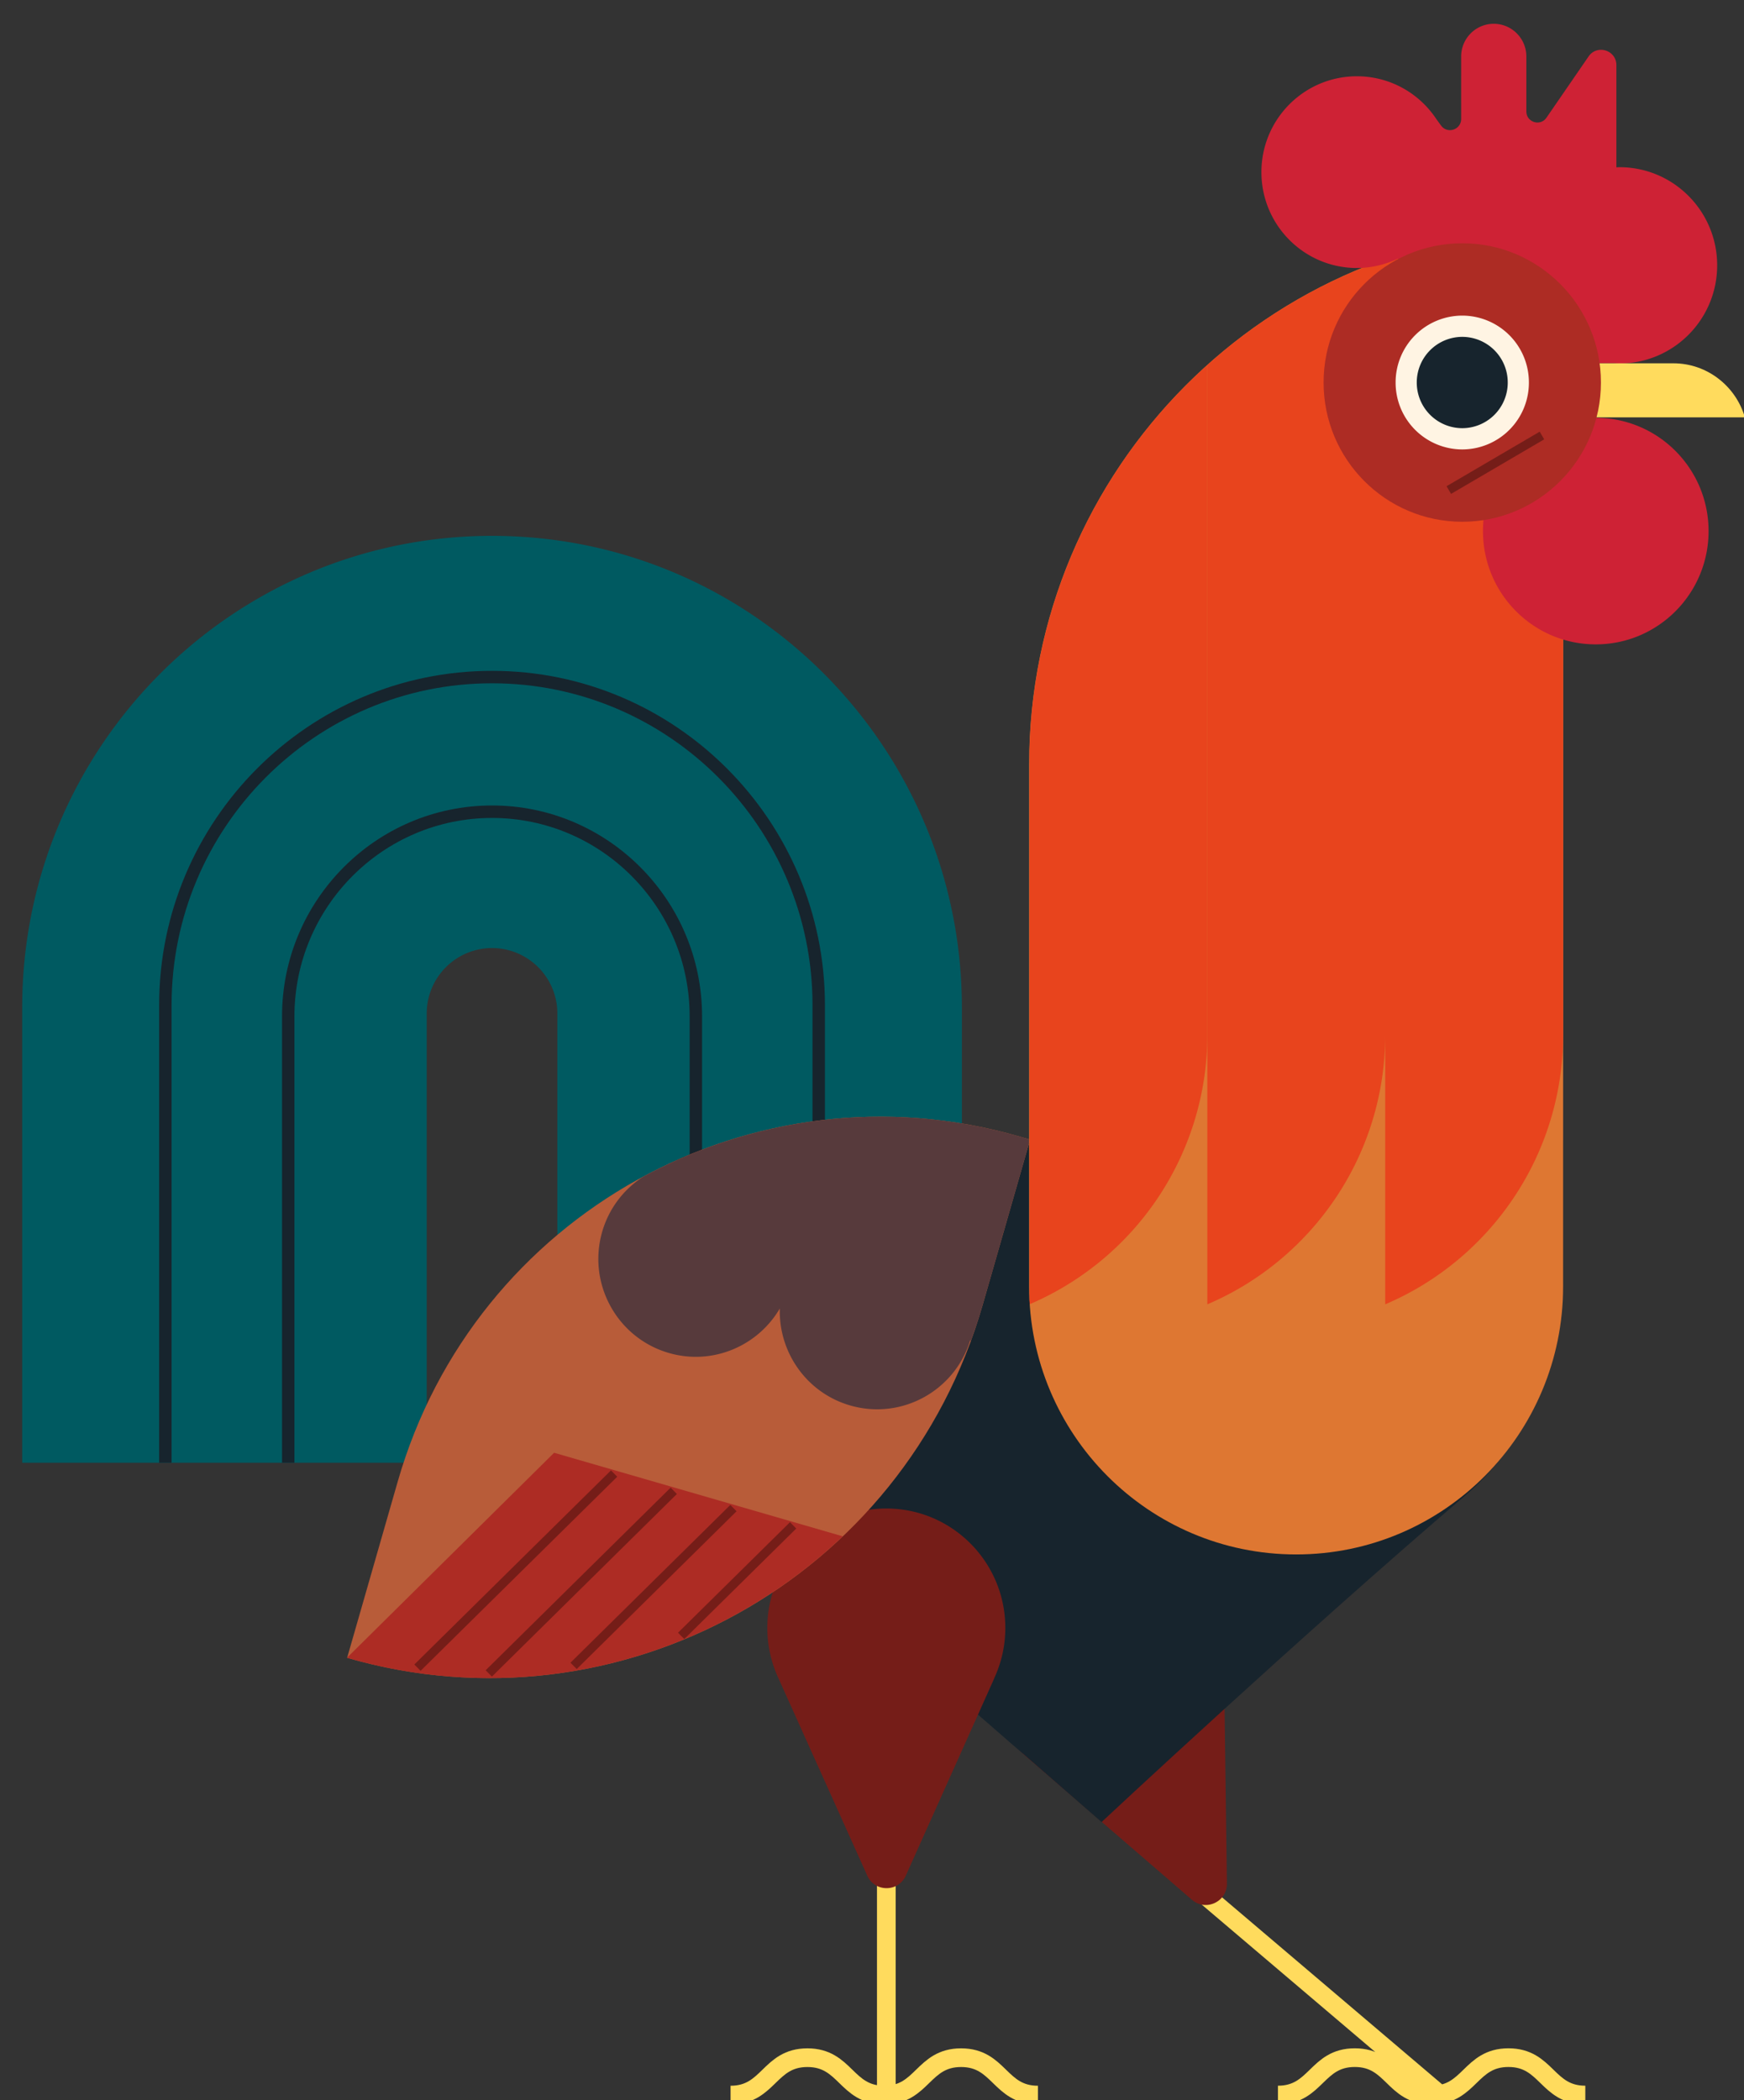 <svg width="98" height="118" viewBox="-1 -1 98 118" xmlns="http://www.w3.org/2000/svg"><rect x="-1" y="-1" width="98" height="118" fill="#333333" stroke="none"/><path fill="#005A61" d="M.247 55.614c0-14.638 11.821-26.506 26.402-26.506 14.581 0 26.402 11.868 26.402 26.506v25.572H30.32V55.953a3.678 3.678 0 0 0-3.671-3.686 3.678 3.678 0 0 0-3.671 3.686v25.233H.247V55.614z"/><path fill="#17242D" d="M26.649 36.692c10.315 0 18.706 8.424 18.706 18.78V74.75h-.697V55.472c0-9.969-8.079-18.08-18.009-18.08S8.641 45.503 8.641 55.472v25.714h-.698V55.472c0-10.356 8.391-18.78 18.706-18.78"/><path fill="#17242D" d="M14.848 81.186V56.105c0-6.533 5.294-11.848 11.801-11.848 6.507 0 11.802 5.315 11.802 11.848V74.75h-.698V56.105c0-6.147-4.981-11.147-11.104-11.147-6.123 0-11.104 5-11.104 11.147v25.081h-.697z"/><path fill="none" stroke="#FFDB5D" stroke-width="1.05" d="M63.716 102.935l16.254 13.808m-9.159-.029c2.159 0 2.159-2.102 4.318-2.102 2.158 0 2.158 2.102 4.316 2.102 2.159 0 2.159-2.102 4.319-2.102 2.159 0 2.159 2.102 4.319 2.102"/><path fill="#751D18" d="M55.032 95.518c-1.561-3.36-.113-7.355 3.234-8.923 3.347-1.567 7.327-.113 8.888 3.247.424.913.619 1.871.621 2.816l.005-.001.164 12.168c.014 1.027-1.186 1.59-1.961.921l-9.204-7.943a6.659 6.659 0 0 1-1.747-2.285"/><path fill="#17242D" d="M30.31 74.783c0-6.459 5.215-11.696 11.649-11.696l2.743-.001c.039-.002.082-.009.119-.009h42.015l.008 7.962c0 3.087-1.3 8.393-5.501 11.982C71.98 91.019 60.9 101.376 60.9 101.376L30.31 74.783z"/><path fill="none" stroke="#FFDB5D" stroke-width="1.05" d="M40.053 116.716c2.159 0 2.159-2.102 4.317-2.102 2.159 0 2.159 2.102 4.317 2.102 2.159 0 2.159-2.102 4.319-2.102 2.159 0 2.159 2.102 4.318 2.102m-8.519-15.092v15.121"/><path fill="#751D18" d="M42.117 90.473c0-3.708 2.995-6.715 6.688-6.715 3.693 0 6.687 3.007 6.687 6.715a6.696 6.696 0 0 1-.622 2.816l.005.001-4.975 11.096c-.419.937-1.744.938-2.165.002l-4.997-11.104a6.703 6.703 0 0 1-.621-2.811"/><path fill="#B85C39" d="M21.351 82.238c4.318-15.038 19.962-23.714 34.94-19.379l.594.171-2.674 9.313C49.799 87.71 33.813 96.577 18.506 92.147l2.845-9.909z"/><path fill="#AD2C24" d="M18.506 92.147l.004-.014 11.626-11.507 16.218 4.694c-7.176 6.828-17.66 9.775-27.848 6.827"/><path fill="none" stroke="#751D18" stroke-width=".5" d="M22.458 92.701l11.05-10.907m-7.043 11.231l10.396-10.261M31.232 92.6l8.982-8.865m-2.939 7.18l6.292-6.21"/><path fill="#573A3C" d="M42.82 72.519c-1.237 2.115-3.78 3.211-6.235 2.5-2.907-.841-4.585-3.89-3.747-6.808a5.463 5.463 0 0 1 2.318-3.102c6.259-3.363 13.776-4.38 21.135-2.25l.594.172-2.674 9.312a29.183 29.183 0 0 1-.656 1.985l-.037-.014c-.882 2.851-3.874 4.484-6.744 3.654-2.456-.711-4.028-2.997-3.954-5.449"/><path fill="#DE7732" d="M86.836 11.842v59.434c0 8.319-6.717 15.063-15.003 15.063-8.287 0-15.004-6.744-15.004-15.063V41.968c0-16.638 13.434-30.126 30.007-30.126"/><path fill="#E8441D" d="M56.848 72.013V41.23a30.09 30.09 0 0 1 9.996-21.722v37.624a16.458 16.458 0 0 1-9.978 15.146c-.006-.089-.014-.176-.018-.265"/><path fill="#E8441D" d="M66.844 19.508a29.961 29.961 0 0 1 9.996-5.947v43.571c0 6.81-4.121 12.653-9.996 15.154V19.508zm9.996 52.778V13.561a29.82 29.82 0 0 1 9.996-1.719v45.29c0 6.81-4.121 12.653-9.996 15.154"/><path fill="#CE2235" d="M75.247 3.286c1.872 0 3.518.963 4.477 2.422l.252.345c.357.491 1.13.237 1.13-.37V2.176c0-1.015.82-1.839 1.832-1.839 1.011 0 1.832.824 1.832 1.839V5.26c0 .61.784.856 1.129.354l2.367-3.442c.478-.695 1.563-.355 1.563.489v5.742c.057-.002.114-.009.171-.009 3.034 0 5.492 2.469 5.492 5.514 0 3.046-2.458 5.514-5.492 5.514-.102 0-.202-.009-.303-.015h-3.772v-1.811c-.039-.044-.081-.086-.119-.131l-7.142-1.627-1.116-2.307a5.313 5.313 0 0 1-2.301.527c-2.963 0-5.365-2.412-5.365-5.386 0-2.975 2.402-5.386 5.365-5.386m7.085 25.555c0 3.515 2.837 6.364 6.338 6.364s6.339-2.849 6.339-6.364c0-3.514-2.838-6.364-6.339-6.364-3.501 0-6.338 2.85-6.338 6.364"/><path fill="#FFDB5D" d="M97.05 22.449H79.011c.508-1.748 2.119-3.036 4.018-3.036h10.003c1.899 0 3.51 1.288 4.018 3.036"/><path fill="#AD2C24" d="M73.376 20.493c0 4.32 3.489 7.823 7.792 7.823 4.304 0 7.793-3.503 7.793-7.823 0-4.321-3.489-7.824-7.793-7.824-4.303 0-7.792 3.503-7.792 7.824"/><path fill="#FFF4E3" d="M77.423 20.493a3.752 3.752 0 0 0 3.745 3.759 3.752 3.752 0 0 0 3.745-3.759 3.752 3.752 0 0 0-3.745-3.76 3.752 3.752 0 0 0-3.745 3.76"/><path fill="#17242D" d="M78.612 20.493a2.561 2.561 0 0 0 2.556 2.565 2.56 2.56 0 0 0 2.556-2.565 2.56 2.56 0 0 0-2.556-2.566 2.562 2.562 0 0 0-2.556 2.566"/><path fill="none" stroke="#751D18" stroke-width=".5" d="M85.646 23.47l-5.234 3.065"/></svg>